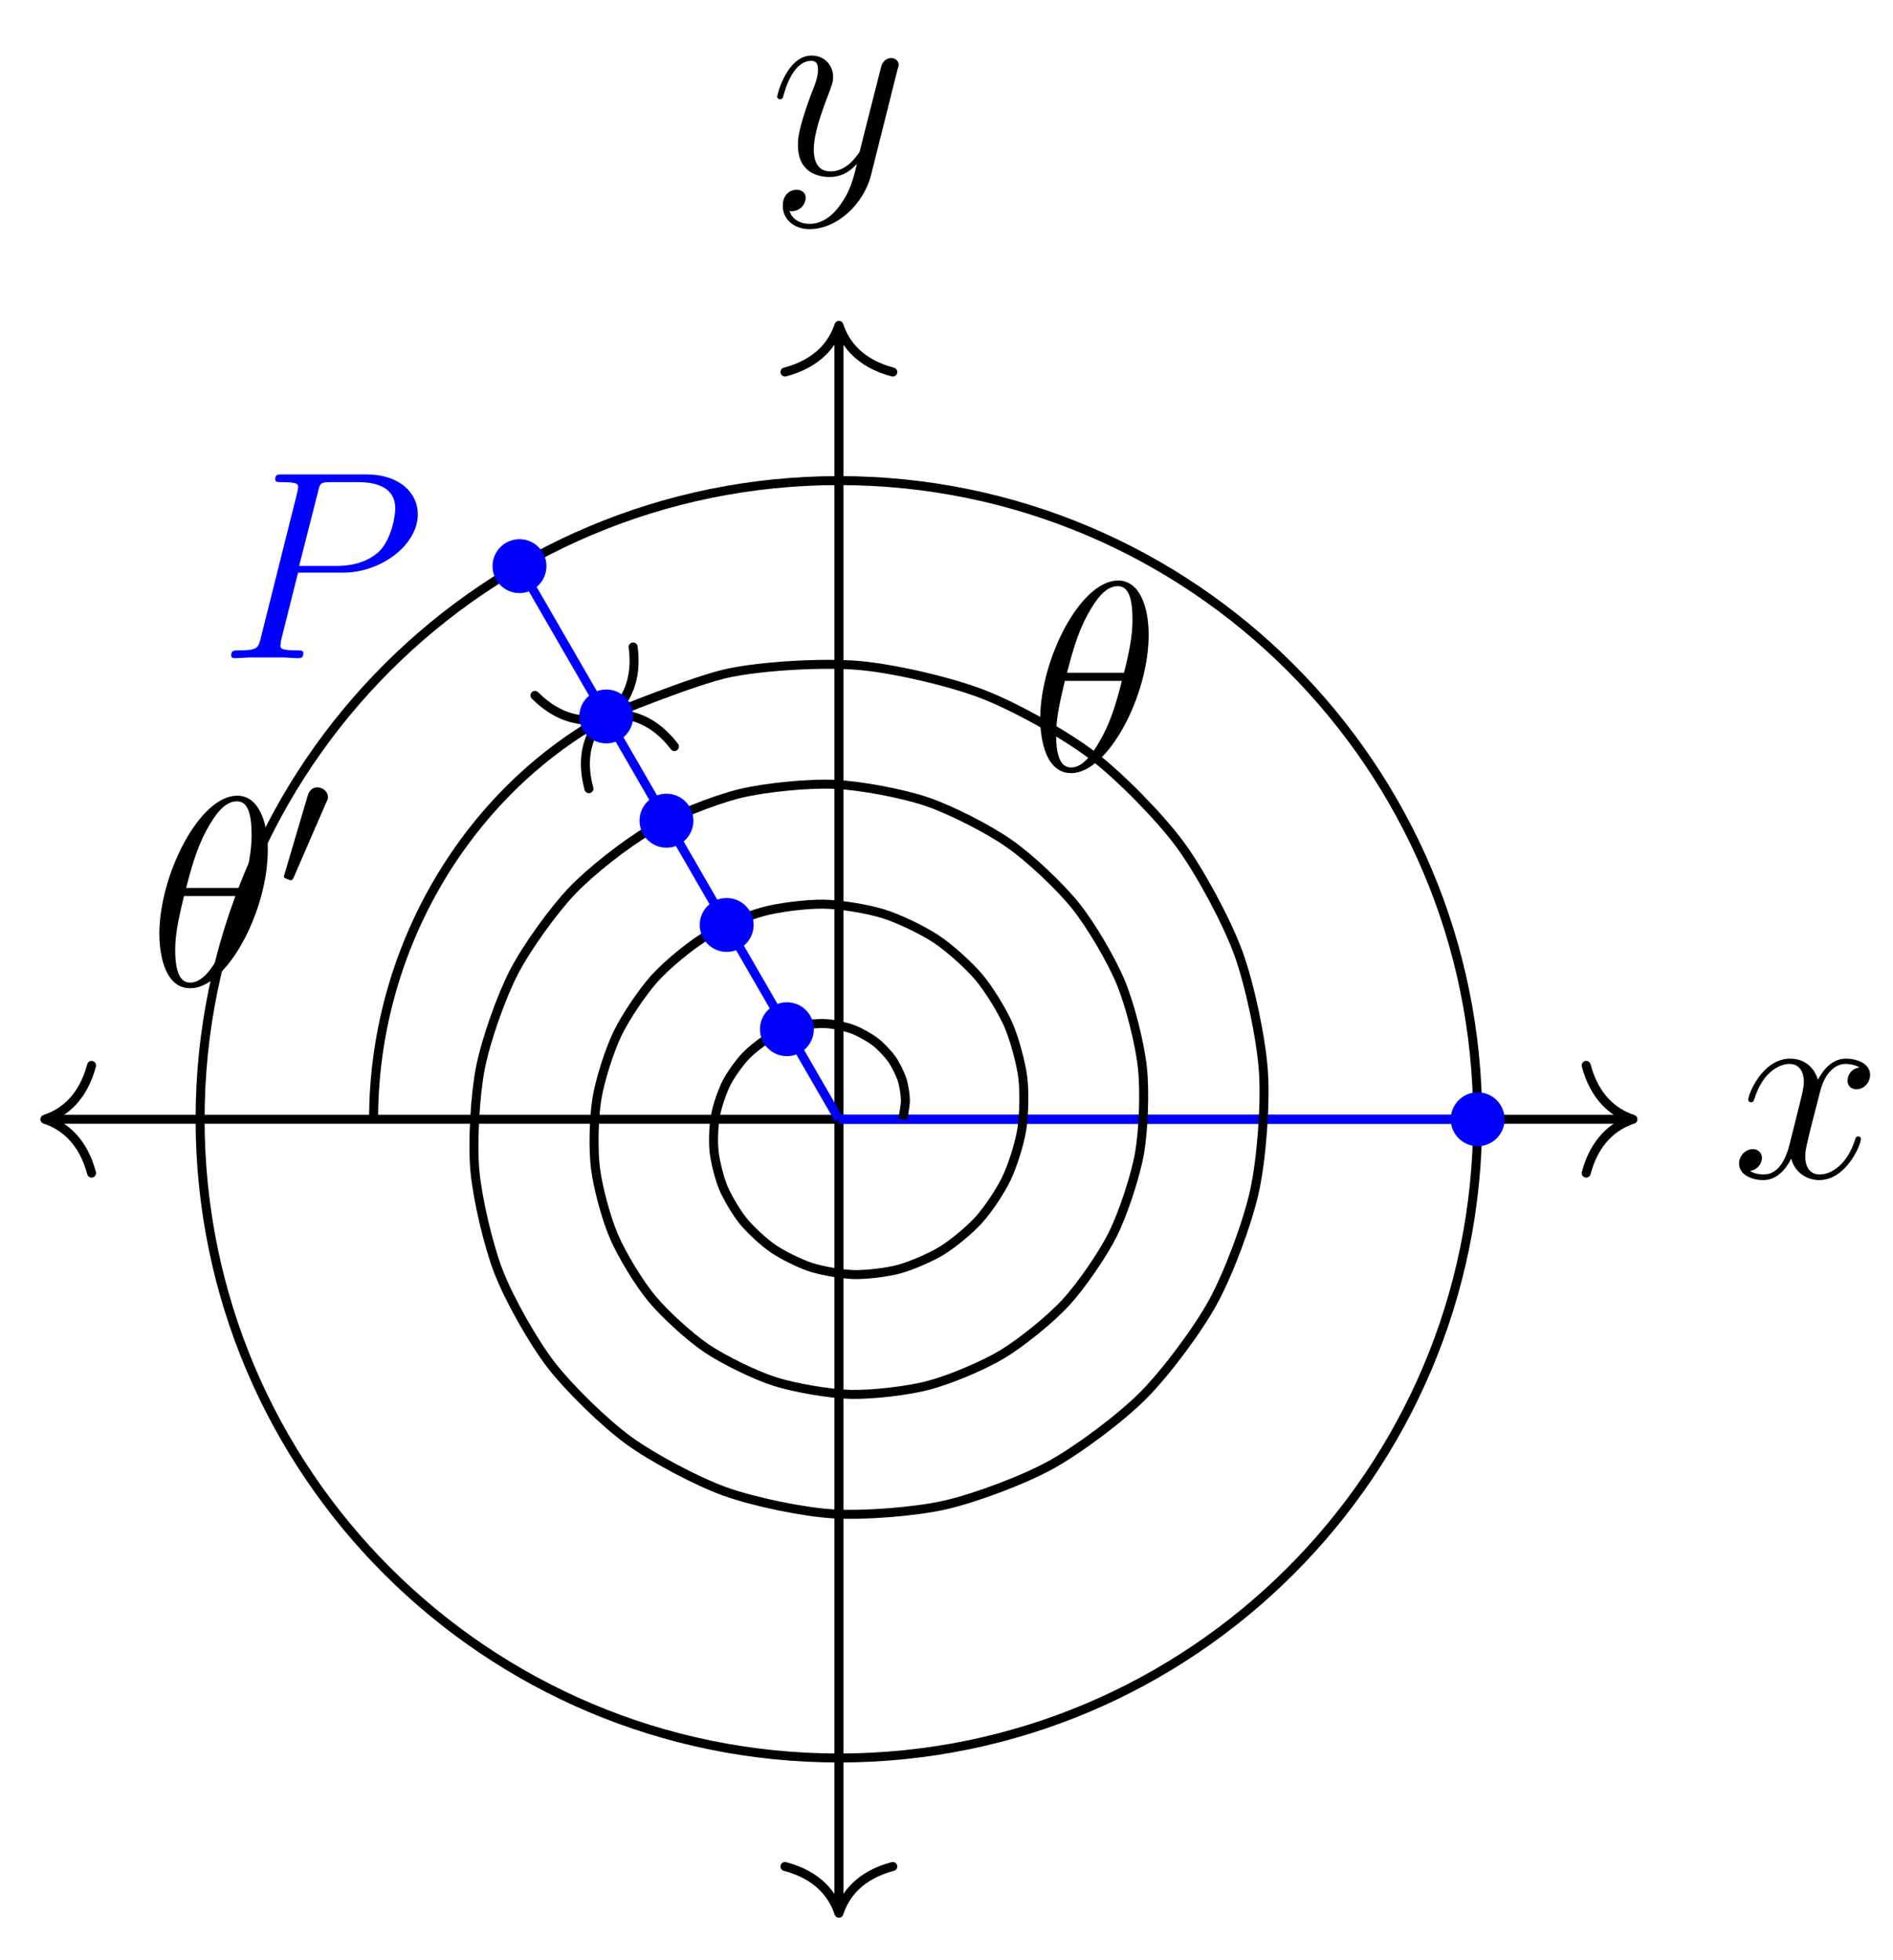 <?xml version="1.0" encoding="UTF-8"?>
<svg xmlns="http://www.w3.org/2000/svg" xmlns:xlink="http://www.w3.org/1999/xlink" width="84pt" height="87pt" viewBox="0 0 84 87" version="1.1">
<defs>
<g>
<symbol overflow="visible" id="glyph0-0">
<path style="stroke:none;" d=""/>
</symbol>
<symbol overflow="visible" id="glyph0-1">
<path style="stroke:none;" d="M 5.672 -4.875 C 5.281 -4.812 5.141 -4.516 5.141 -4.297 C 5.141 -4 5.359 -3.906 5.531 -3.906 C 5.891 -3.906 6.141 -4.219 6.141 -4.547 C 6.141 -5.047 5.562 -5.266 5.062 -5.266 C 4.344 -5.266 3.938 -4.547 3.828 -4.328 C 3.547 -5.219 2.812 -5.266 2.594 -5.266 C 1.375 -5.266 0.734 -3.703 0.734 -3.438 C 0.734 -3.391 0.781 -3.328 0.859 -3.328 C 0.953 -3.328 0.984 -3.406 1 -3.453 C 1.406 -4.781 2.219 -5.031 2.562 -5.031 C 3.094 -5.031 3.203 -4.531 3.203 -4.25 C 3.203 -3.984 3.125 -3.703 2.984 -3.125 L 2.578 -1.5 C 2.406 -0.781 2.062 -0.125 1.422 -0.125 C 1.359 -0.125 1.062 -0.125 0.812 -0.281 C 1.25 -0.359 1.344 -0.719 1.344 -0.859 C 1.344 -1.094 1.156 -1.25 0.938 -1.25 C 0.641 -1.25 0.328 -0.984 0.328 -0.609 C 0.328 -0.109 0.891 0.125 1.406 0.125 C 1.984 0.125 2.391 -0.328 2.641 -0.828 C 2.828 -0.125 3.438 0.125 3.875 0.125 C 5.094 0.125 5.734 -1.453 5.734 -1.703 C 5.734 -1.766 5.688 -1.812 5.625 -1.812 C 5.516 -1.812 5.5 -1.75 5.469 -1.656 C 5.141 -0.609 4.453 -0.125 3.906 -0.125 C 3.484 -0.125 3.266 -0.438 3.266 -0.922 C 3.266 -1.188 3.312 -1.375 3.5 -2.156 L 3.922 -3.797 C 4.094 -4.5 4.5 -5.031 5.062 -5.031 C 5.078 -5.031 5.422 -5.031 5.672 -4.875 Z M 5.672 -4.875 "/>
</symbol>
<symbol overflow="visible" id="glyph0-2">
<path style="stroke:none;" d="M 3.141 1.344 C 2.828 1.797 2.359 2.203 1.766 2.203 C 1.625 2.203 1.047 2.172 0.875 1.625 C 0.906 1.641 0.969 1.641 0.984 1.641 C 1.344 1.641 1.594 1.328 1.594 1.047 C 1.594 0.781 1.359 0.688 1.188 0.688 C 0.984 0.688 0.578 0.828 0.578 1.406 C 0.578 2.016 1.094 2.438 1.766 2.438 C 2.969 2.438 4.172 1.344 4.5 0.016 L 5.672 -4.656 C 5.688 -4.703 5.719 -4.781 5.719 -4.859 C 5.719 -5.031 5.562 -5.156 5.391 -5.156 C 5.281 -5.156 5.031 -5.109 4.938 -4.75 L 4.047 -1.234 C 4 -1.016 4 -0.984 3.891 -0.859 C 3.656 -0.531 3.266 -0.125 2.688 -0.125 C 2.016 -0.125 1.953 -0.781 1.953 -1.094 C 1.953 -1.781 2.281 -2.703 2.609 -3.562 C 2.734 -3.906 2.812 -4.078 2.812 -4.312 C 2.812 -4.812 2.453 -5.266 1.859 -5.266 C 0.766 -5.266 0.328 -3.531 0.328 -3.438 C 0.328 -3.391 0.375 -3.328 0.453 -3.328 C 0.562 -3.328 0.578 -3.375 0.625 -3.547 C 0.906 -4.547 1.359 -5.031 1.828 -5.031 C 1.938 -5.031 2.141 -5.031 2.141 -4.641 C 2.141 -4.328 2.016 -3.984 1.828 -3.531 C 1.25 -1.953 1.25 -1.562 1.25 -1.281 C 1.25 -0.141 2.062 0.125 2.656 0.125 C 3 0.125 3.438 0.016 3.844 -0.438 L 3.859 -0.422 C 3.688 0.281 3.562 0.75 3.141 1.344 Z M 3.141 1.344 "/>
</symbol>
<symbol overflow="visible" id="glyph0-3">
<path style="stroke:none;" d="M 3.531 -3.797 L 5.547 -3.797 C 7.203 -3.797 8.844 -5.016 8.844 -6.391 C 8.844 -7.312 8.062 -8.156 6.547 -8.156 L 2.859 -8.156 C 2.625 -8.156 2.516 -8.156 2.516 -7.938 C 2.516 -7.812 2.625 -7.812 2.812 -7.812 C 3.531 -7.812 3.531 -7.719 3.531 -7.594 C 3.531 -7.562 3.531 -7.5 3.484 -7.312 L 1.875 -0.891 C 1.766 -0.469 1.75 -0.344 0.906 -0.344 C 0.688 -0.344 0.562 -0.344 0.562 -0.125 C 0.562 0 0.672 0 0.734 0 C 0.969 0 1.203 -0.031 1.438 -0.031 L 2.828 -0.031 C 3.062 -0.031 3.312 0 3.531 0 C 3.641 0 3.766 0 3.766 -0.234 C 3.766 -0.344 3.656 -0.344 3.484 -0.344 C 2.766 -0.344 2.75 -0.438 2.75 -0.547 C 2.75 -0.609 2.766 -0.688 2.766 -0.75 Z M 4.406 -7.344 C 4.5 -7.797 4.547 -7.812 5.016 -7.812 L 6.203 -7.812 C 7.094 -7.812 7.844 -7.531 7.844 -6.641 C 7.844 -6.328 7.688 -5.312 7.141 -4.75 C 6.938 -4.547 6.359 -4.094 5.266 -4.094 L 3.578 -4.094 Z M 4.406 -7.344 "/>
</symbol>
<symbol overflow="visible" id="glyph0-4">
<path style="stroke:none;" d="M 5.297 -6.016 C 5.297 -7.234 4.906 -8.422 3.938 -8.422 C 2.266 -8.422 0.484 -4.906 0.484 -2.281 C 0.484 -1.734 0.594 0.125 1.859 0.125 C 3.484 0.125 5.297 -3.297 5.297 -6.016 Z M 1.672 -4.328 C 1.859 -5.031 2.109 -6.031 2.578 -6.891 C 2.969 -7.609 3.391 -8.172 3.922 -8.172 C 4.312 -8.172 4.578 -7.844 4.578 -6.688 C 4.578 -6.266 4.547 -5.672 4.203 -4.328 Z M 4.109 -3.969 C 3.812 -2.797 3.562 -2.047 3.125 -1.297 C 2.781 -0.688 2.359 -0.125 1.859 -0.125 C 1.5 -0.125 1.188 -0.406 1.188 -1.594 C 1.188 -2.359 1.391 -3.172 1.578 -3.969 Z M 4.109 -3.969 "/>
</symbol>
<symbol overflow="visible" id="glyph1-0">
<path style="stroke:none;" d=""/>
</symbol>
<symbol overflow="visible" id="glyph1-1">
<path style="stroke:none;" d="M 2.109 -3.781 C 2.156 -3.875 2.188 -3.938 2.188 -4.016 C 2.188 -4.281 1.938 -4.453 1.719 -4.453 C 1.406 -4.453 1.312 -4.172 1.281 -4.062 L 0.266 -0.625 C 0.234 -0.531 0.234 -0.516 0.234 -0.5 C 0.234 -0.438 0.281 -0.422 0.359 -0.391 C 0.516 -0.328 0.531 -0.328 0.547 -0.328 C 0.562 -0.328 0.609 -0.328 0.672 -0.469 Z M 2.109 -3.781 "/>
</symbol>
</g>
</defs>
<g id="surface1">
<path style="fill:none;stroke-width:0.399;stroke-linecap:butt;stroke-linejoin:miter;stroke:rgb(0%,0%,0%);stroke-opacity:1;stroke-miterlimit:10;" d="M -35.034 0.001 L 35.037 0.001 " transform="matrix(1,0,0,-1,37.225,49.677)"/>
<path style="fill:none;stroke-width:0.399;stroke-linecap:round;stroke-linejoin:round;stroke:rgb(0%,0%,0%);stroke-opacity:1;stroke-miterlimit:10;" d="M -2.072 2.389 C -1.693 0.956 -0.849 0.28 -0.001 -0.001 C -0.849 -0.278 -1.693 -0.958 -2.072 -2.392 " transform="matrix(-1,0,0,1,1.991,49.677)"/>
<path style="fill:none;stroke-width:0.399;stroke-linecap:round;stroke-linejoin:round;stroke:rgb(0%,0%,0%);stroke-opacity:1;stroke-miterlimit:10;" d="M -2.073 2.392 C -1.694 0.958 -0.85 0.278 0.002 0.001 C -0.85 -0.28 -1.694 -0.956 -2.073 -2.389 " transform="matrix(1,0,0,-1,72.459,49.677)"/>
<g style="fill:rgb(0%,0%,0%);fill-opacity:1;">
  <use xlink:href="#glyph0-1" x="76.842" y="52.251"/>
</g>
<path style="fill:none;stroke-width:0.399;stroke-linecap:butt;stroke-linejoin:miter;stroke:rgb(0%,0%,0%);stroke-opacity:1;stroke-miterlimit:10;" d="M 0.002 -35.035 L 0.002 35.034 " transform="matrix(1,0,0,-1,37.225,49.677)"/>
<path style="fill:none;stroke-width:0.399;stroke-linecap:round;stroke-linejoin:round;stroke:rgb(0%,0%,0%);stroke-opacity:1;stroke-miterlimit:10;" d="M -2.074 2.392 C -1.695 0.955 -0.851 0.279 0 0.002 C -0.851 -0.28 -1.695 -0.955 -2.074 -2.393 " transform="matrix(0,1,1,0,37.225,84.914)"/>
<path style="fill:none;stroke-width:0.399;stroke-linecap:round;stroke-linejoin:round;stroke:rgb(0%,0%,0%);stroke-opacity:1;stroke-miterlimit:10;" d="M -2.072 2.393 C -1.693 0.955 -0.849 0.28 -0.002 -0.002 C -0.849 -0.279 -1.693 -0.955 -2.072 -2.392 " transform="matrix(0,-1,-1,0,37.225,14.44)"/>
<g style="fill:rgb(0%,0%,0%);fill-opacity:1;">
  <use xlink:href="#glyph0-2" x="34.157" y="7.732"/>
</g>
<path style="fill:none;stroke-width:0.399;stroke-linecap:butt;stroke-linejoin:miter;stroke:rgb(0%,0%,0%);stroke-opacity:1;stroke-miterlimit:10;" d="M 28.345 0.001 C 28.345 15.656 15.654 28.347 0.002 28.347 C -15.655 28.347 -28.346 15.656 -28.346 0.001 C -28.346 -15.654 -15.655 -28.348 0.002 -28.348 C 15.654 -28.348 28.345 -15.654 28.345 0.001 Z M 28.345 0.001 " transform="matrix(1,0,0,-1,37.225,49.677)"/>
<path style="fill-rule:nonzero;fill:rgb(0%,0%,100%);fill-opacity:1;stroke-width:0.399;stroke-linecap:butt;stroke-linejoin:miter;stroke:rgb(0%,0%,100%);stroke-opacity:1;stroke-miterlimit:10;" d="M 29.341 0.001 C 29.341 0.552 28.896 0.997 28.345 0.997 C 27.798 0.997 27.349 0.552 27.349 0.001 C 27.349 -0.55 27.798 -0.995 28.345 -0.995 C 28.896 -0.995 29.341 -0.55 29.341 0.001 Z M 29.341 0.001 " transform="matrix(1,0,0,-1,37.225,49.677)"/>
<path style="fill-rule:nonzero;fill:rgb(0%,0%,100%);fill-opacity:1;stroke-width:0.399;stroke-linecap:butt;stroke-linejoin:miter;stroke:rgb(0%,0%,100%);stroke-opacity:1;stroke-miterlimit:10;" d="M -13.178 24.55 C -13.178 25.101 -13.623 25.546 -14.174 25.546 C -14.725 25.546 -15.17 25.101 -15.17 24.55 C -15.17 23.999 -14.725 23.554 -14.174 23.554 C -13.623 23.554 -13.178 23.999 -13.178 24.55 Z M -13.178 24.55 " transform="matrix(1,0,0,-1,37.225,49.677)"/>
<g style="fill:rgb(0%,0%,100%);fill-opacity:1;">
  <use xlink:href="#glyph0-3" x="9.696" y="29.211"/>
</g>
<path style="fill:none;stroke-width:0.399;stroke-linecap:butt;stroke-linejoin:miter;stroke:rgb(0%,0%,100%);stroke-opacity:1;stroke-miterlimit:10;" d="M 0.002 0.001 L 28.345 0.001 " transform="matrix(1,0,0,-1,37.225,49.677)"/>
<path style="fill:none;stroke-width:0.399;stroke-linecap:butt;stroke-linejoin:miter;stroke:rgb(0%,0%,100%);stroke-opacity:1;stroke-miterlimit:10;" d="M 0.002 0.001 L -14.174 24.55 " transform="matrix(1,0,0,-1,37.225,49.677)"/>
<path style="fill:none;stroke-width:0.399;stroke-linecap:butt;stroke-linejoin:miter;stroke:rgb(0%,0%,0%);stroke-opacity:1;stroke-miterlimit:10;" d="M 2.834 0.001 C 2.834 0.001 2.959 0.61 2.951 0.86 C 2.947 1.107 2.88 1.528 2.798 1.778 C 2.712 2.028 2.513 2.438 2.349 2.669 C 2.185 2.899 1.853 3.255 1.611 3.438 C 1.373 3.622 0.923 3.876 0.627 3.989 C 0.326 4.102 -0.205 4.223 -0.541 4.243 C -0.881 4.266 -1.455 4.223 -1.803 4.145 C -2.151 4.063 -2.717 3.849 -3.041 3.661 C -3.366 3.474 -3.873 3.087 -4.143 2.802 C -4.412 2.517 -4.803 1.974 -4.991 1.606 C -5.174 1.239 -5.405 0.579 -5.479 0.153 C -5.557 -0.268 -5.588 -0.995 -5.537 -1.44 C -5.487 -1.885 -5.303 -2.624 -5.123 -3.053 C -4.94 -3.483 -4.537 -4.163 -4.229 -4.538 C -3.92 -4.913 -3.319 -5.471 -2.901 -5.752 C -2.483 -6.037 -1.721 -6.412 -1.225 -6.573 C -0.725 -6.729 0.142 -6.881 0.685 -6.893 C 1.224 -6.901 2.13 -6.799 2.67 -6.651 C 3.209 -6.502 4.08 -6.131 4.572 -5.827 C 5.06 -5.526 5.814 -4.905 6.213 -4.459 C 6.611 -4.018 7.173 -3.182 7.435 -2.628 C 7.701 -2.073 8.017 -1.085 8.115 -0.46 C 8.216 0.165 8.24 1.232 8.158 1.876 C 8.072 2.524 7.787 3.583 7.517 4.2 C 7.248 4.813 6.658 5.774 6.216 6.301 C 5.771 6.829 4.912 7.606 4.322 7.997 C 3.732 8.391 2.662 8.907 1.966 9.122 C 1.275 9.336 0.068 9.539 -0.674 9.547 C -1.42 9.559 -2.663 9.411 -3.397 9.207 C -4.135 9.004 -5.311 8.497 -5.975 8.086 C -6.643 7.672 -7.655 6.837 -8.19 6.239 C -8.721 5.645 -9.475 4.528 -9.83 3.79 C -10.182 3.052 -10.604 1.743 -10.737 0.915 C -10.873 0.091 -10.909 -1.315 -10.803 -2.167 C -10.698 -3.014 -10.327 -4.405 -9.979 -5.205 C -9.635 -6.01 -8.873 -7.268 -8.303 -7.955 C -7.733 -8.643 -6.627 -9.654 -5.873 -10.166 C -5.116 -10.674 -3.745 -11.35 -2.858 -11.635 C -1.971 -11.916 -0.432 -12.185 0.513 -12.209 C 1.462 -12.232 3.045 -12.056 3.982 -11.806 C 4.916 -11.56 6.412 -10.935 7.259 -10.424 C 8.103 -9.912 9.388 -8.873 10.068 -8.135 C 10.748 -7.393 11.705 -6.01 12.162 -5.092 C 12.615 -4.174 13.154 -2.546 13.338 -1.518 C 13.517 -0.495 13.584 1.251 13.466 2.306 C 13.353 3.36 12.92 5.083 12.505 6.079 C 12.091 7.079 11.177 8.637 10.486 9.493 C 9.798 10.348 8.463 11.61 7.545 12.246 C 6.63 12.887 4.966 13.738 3.888 14.102 C 2.814 14.465 0.947 14.816 -0.205 14.867 C -1.358 14.914 -3.28 14.73 -4.42 14.449 C -5.557 14.168 -7.381 13.438 -8.409 12.84 C -9.44 12.242 -11.01 11.012 -11.842 10.137 C -12.678 9.262 -13.858 7.618 -14.424 6.524 C -14.987 5.434 -15.67 3.497 -15.909 2.271 C -16.147 1.048 -16.264 -1.034 -16.151 -2.296 C -16.034 -3.553 -15.553 -5.616 -15.084 -6.811 C -14.616 -8.006 -13.561 -9.881 -12.764 -10.912 C -11.967 -11.939 -10.412 -13.463 -9.342 -14.244 C -8.276 -15.021 -6.327 -16.06 -5.065 -16.517 C -3.803 -16.97 -1.612 -17.431 -0.256 -17.513 C 1.103 -17.595 3.365 -17.423 4.709 -17.119 C 6.052 -16.814 8.209 -16.005 9.431 -15.326 C 10.65 -14.65 12.517 -13.252 13.513 -12.248 C 14.509 -11.244 15.927 -9.35 16.611 -8.092 C 17.298 -6.83 18.138 -4.588 18.447 -3.17 C 18.755 -1.753 18.939 0.665 18.837 2.134 C 18.736 3.599 18.228 6.005 17.716 7.403 C 17.201 8.801 16.025 10.992 15.13 12.207 C 14.236 13.418 12.47 15.219 11.259 16.144 C 10.045 17.07 7.822 18.316 6.377 18.871 C 4.935 19.429 2.423 20.011 0.865 20.144 C -0.694 20.273 -3.299 20.132 -4.85 19.816 C -6.401 19.503 -10.315 17.883 -9.944 18.035 " transform="matrix(1,0,0,-1,37.225,49.677)"/>
<path style="fill:none;stroke-width:0.399;stroke-linecap:round;stroke-linejoin:round;stroke:rgb(0%,0%,0%);stroke-opacity:1;stroke-miterlimit:10;" d="M -2.072 2.392 C -1.694 0.958 -0.851 0.279 0.002 0.001 C -0.85 -0.28 -1.693 -0.958 -2.072 -2.391 " transform="matrix(-0.924,0.383,0.383,0.924,27.096,31.717)"/>
<g style="fill:rgb(0%,0%,0%);fill-opacity:1;">
  <use xlink:href="#glyph0-4" x="45.674" y="34.188"/>
</g>
<path style="fill:none;stroke-width:0.399;stroke-linecap:butt;stroke-linejoin:miter;stroke:rgb(0%,0%,0%);stroke-opacity:1;stroke-miterlimit:10;" d="M -20.647 0.001 C -20.647 7.376 -16.709 14.191 -10.666 17.679 " transform="matrix(1,0,0,-1,37.225,49.677)"/>
<path style="fill:none;stroke-width:0.399;stroke-linecap:round;stroke-linejoin:round;stroke:rgb(0%,0%,0%);stroke-opacity:1;stroke-miterlimit:10;" d="M -2.075 2.39 C -1.693 0.957 -0.848 0.28 0.001 0.001 C -0.85 -0.279 -1.693 -0.956 -2.071 -2.393 " transform="matrix(0.866,-0.5,-0.5,-0.866,26.73,31.896)"/>
<g style="fill:rgb(0%,0%,0%);fill-opacity:1;">
  <use xlink:href="#glyph0-4" x="6.586" y="43.737"/>
</g>
<g style="fill:rgb(0%,0%,0%);fill-opacity:1;">
  <use xlink:href="#glyph1-1" x="12.366" y="39.399"/>
</g>
<path style="fill-rule:nonzero;fill:rgb(0%,0%,100%);fill-opacity:1;stroke-width:0.399;stroke-linecap:butt;stroke-linejoin:miter;stroke:rgb(0%,0%,100%);stroke-opacity:1;stroke-miterlimit:10;" d="M -1.311 3.997 C -1.311 4.548 -1.756 4.993 -2.307 4.993 C -2.858 4.993 -3.303 4.548 -3.303 3.997 C -3.303 3.446 -2.858 3.001 -2.307 3.001 C -1.756 3.001 -1.311 3.446 -1.311 3.997 Z M -1.311 3.997 " transform="matrix(1,0,0,-1,37.225,49.677)"/>
<path style="fill-rule:nonzero;fill:rgb(0%,0%,100%);fill-opacity:1;stroke-width:0.399;stroke-linecap:butt;stroke-linejoin:miter;stroke:rgb(0%,0%,100%);stroke-opacity:1;stroke-miterlimit:10;" d="M -3.983 8.625 C -3.983 9.176 -4.428 9.621 -4.979 9.621 C -5.53 9.621 -5.975 9.176 -5.975 8.625 C -5.975 8.075 -5.53 7.629 -4.979 7.629 C -4.428 7.629 -3.983 8.075 -3.983 8.625 Z M -3.983 8.625 " transform="matrix(1,0,0,-1,37.225,49.677)"/>
<path style="fill-rule:nonzero;fill:rgb(0%,0%,100%);fill-opacity:1;stroke-width:0.399;stroke-linecap:butt;stroke-linejoin:miter;stroke:rgb(0%,0%,100%);stroke-opacity:1;stroke-miterlimit:10;" d="M -6.655 13.254 C -6.655 13.801 -7.1 14.25 -7.651 14.25 C -8.202 14.25 -8.647 13.801 -8.647 13.254 C -8.647 12.703 -8.202 12.254 -7.651 12.254 C -7.1 12.254 -6.655 12.703 -6.655 13.254 Z M -6.655 13.254 " transform="matrix(1,0,0,-1,37.225,49.677)"/>
<path style="fill-rule:nonzero;fill:rgb(0%,0%,100%);fill-opacity:1;stroke-width:0.399;stroke-linecap:butt;stroke-linejoin:miter;stroke:rgb(0%,0%,100%);stroke-opacity:1;stroke-miterlimit:10;" d="M -9.327 17.879 C -9.327 18.429 -9.772 18.875 -10.323 18.875 C -10.873 18.875 -11.319 18.429 -11.319 17.879 C -11.319 17.328 -10.873 16.883 -10.323 16.883 C -9.772 16.883 -9.327 17.328 -9.327 17.879 Z M -9.327 17.879 " transform="matrix(1,0,0,-1,37.225,49.677)"/>
</g>
</svg>
